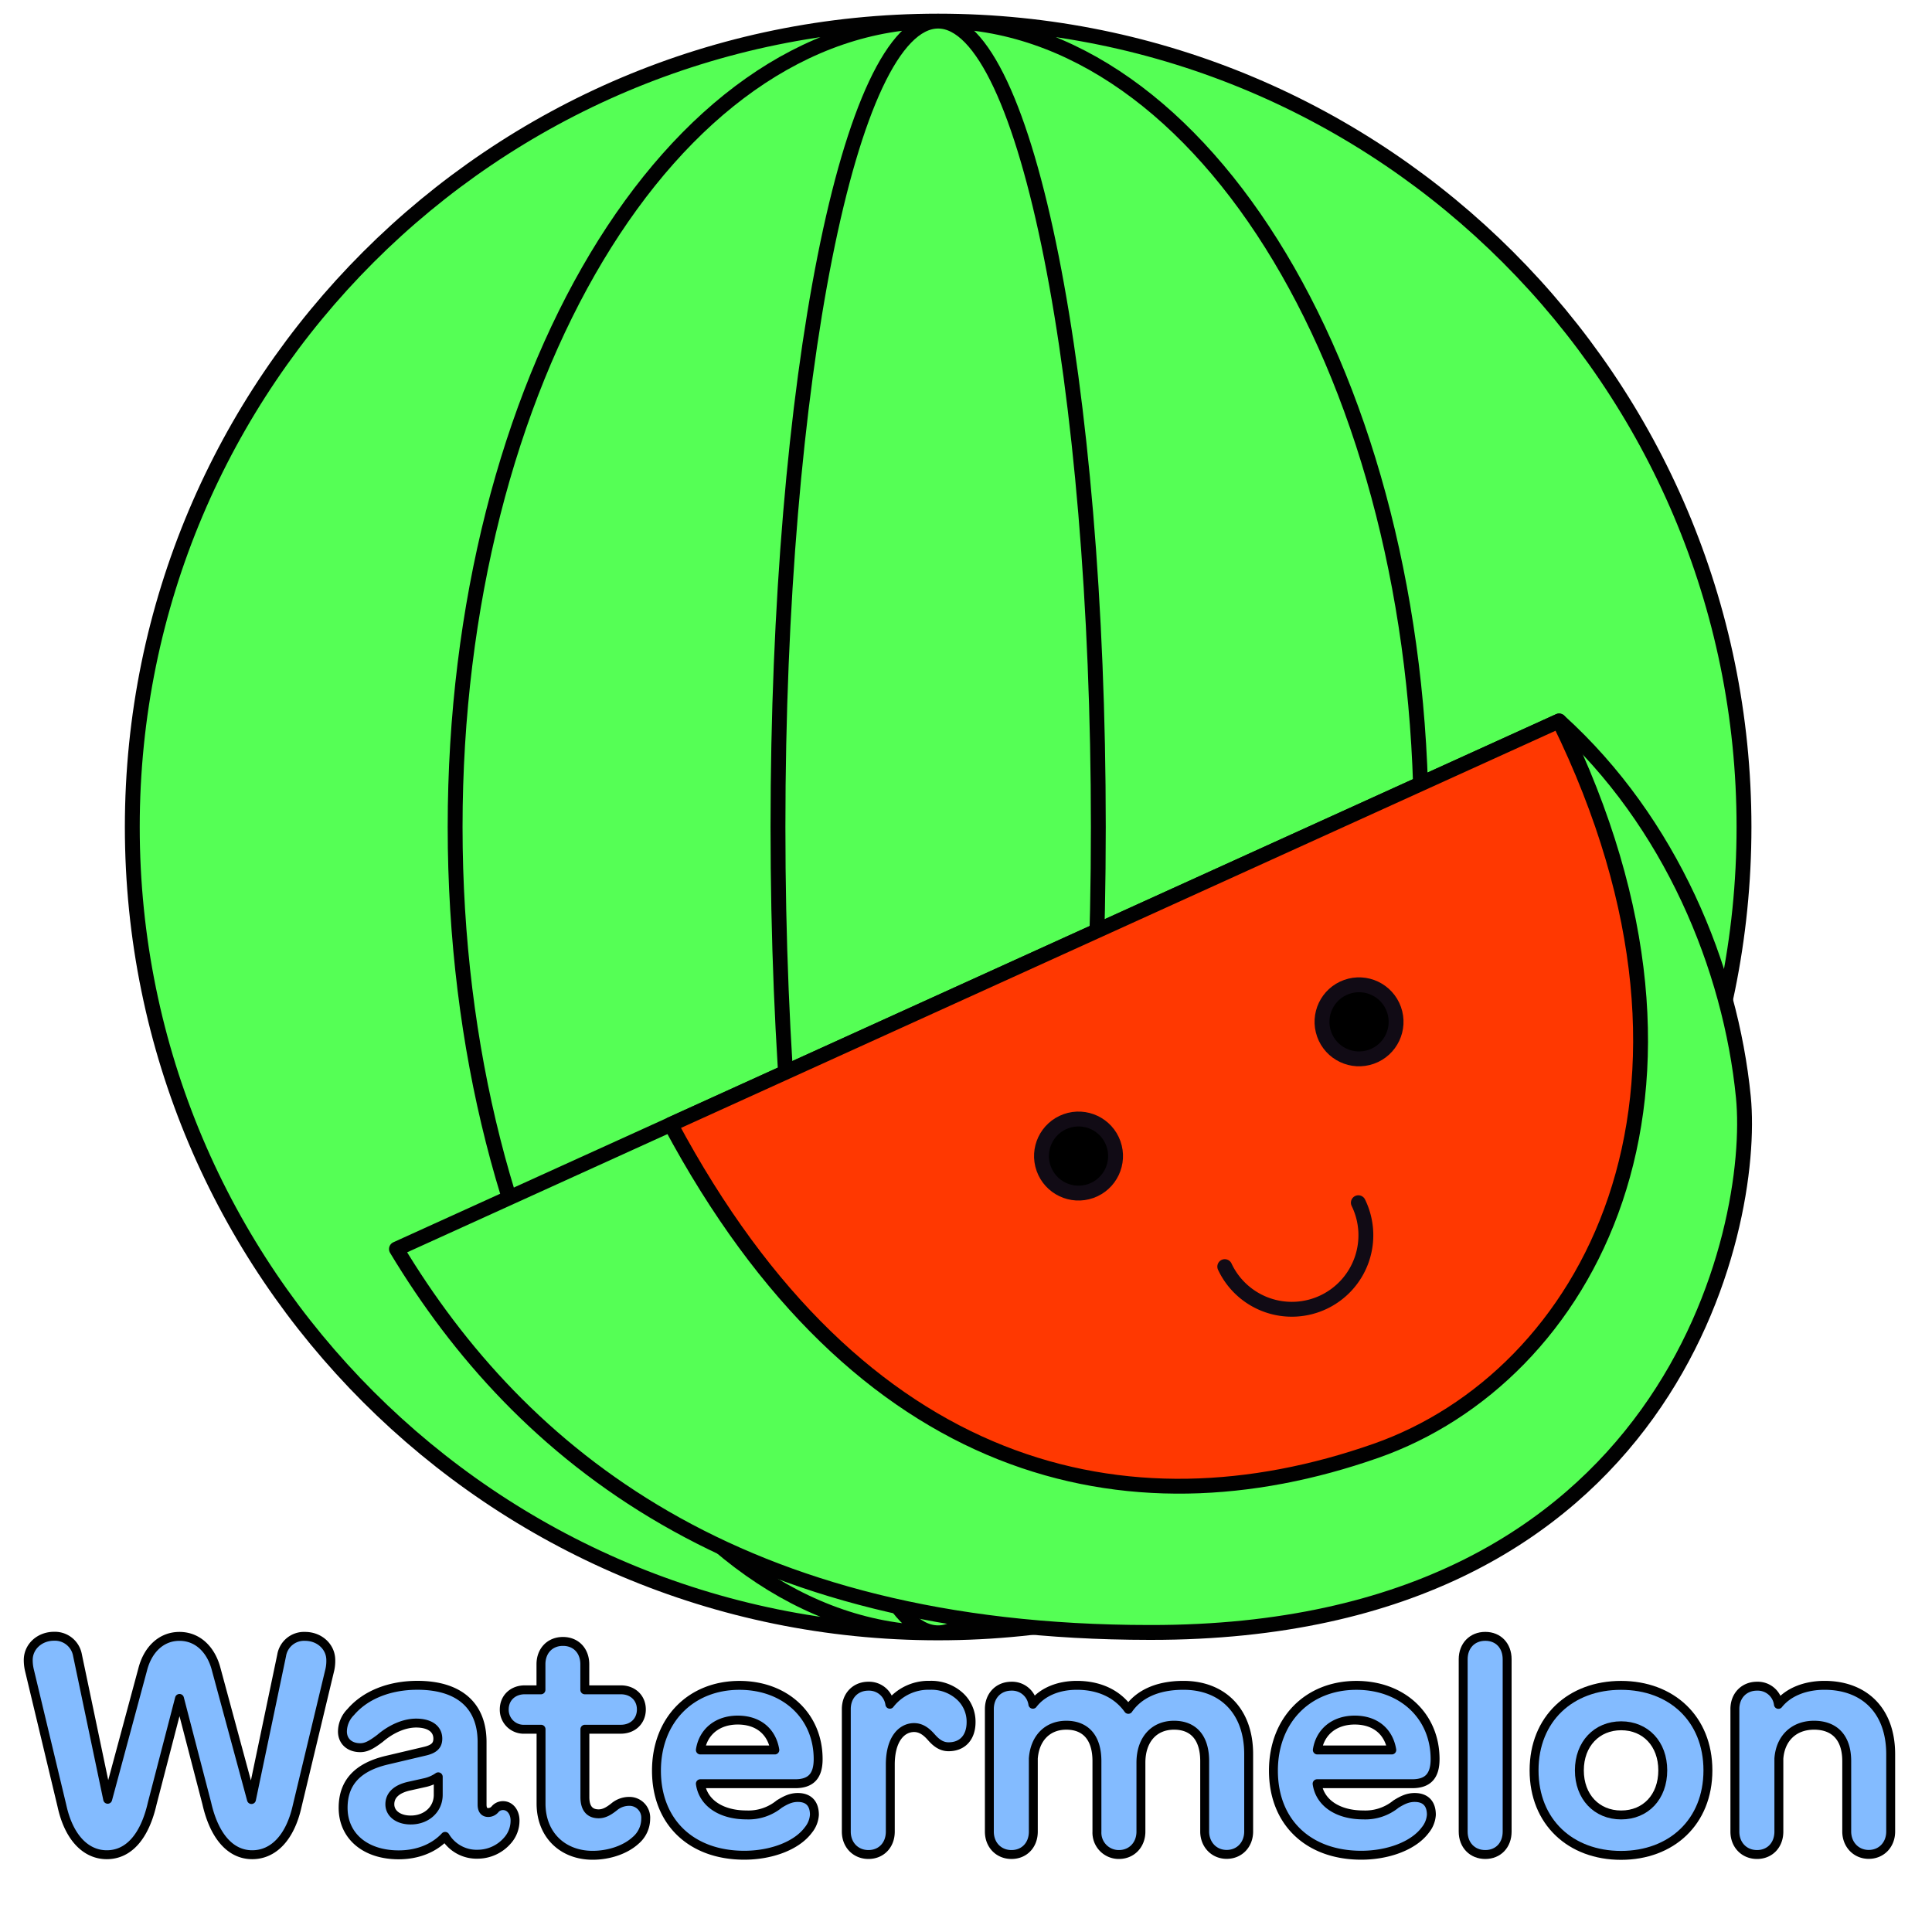 <svg viewBox="0 0 650 650" xmlns="http://www.w3.org/2000/svg"><g stroke-linecap="round" stroke-linejoin="round"><g stroke-width="5"><g stroke="#010101"><path d="m369.52 278.23c0 149.74-24.14 271.11-53.9 271.11s-53.88-121.34-53.88-271.11 24.14-271.13 53.88-271.13 53.9 121.39 53.9 271.13zm-53.9 271.13c-89.73 0-162.5-121.39-162.5-271.13s72.77-271.13 162.5-271.13 162.52 121.39 162.52 271.13-72.77 271.13-162.52 271.13zm271.13-271.13c0 149.74-121.39 271.13-271.13 271.13s-271.11-121.36-271.11-271.13 121.39-271.13 271.11-271.13 271.13 121.39 271.13 271.13z" fill="#5f5"/><path d="m586.54 369.12c-4.29-43.5-24.42-92.55-62-126.56l-391.16 177.66c41.75 69.39 114.93 128.95 253.4 129h.49c175.21.07 203.59-136.22 199.27-180.1z" fill="#5f5"/><path d="m524.54 242.56c62 126.56 9.05 220.79-61.67 245.57-83.52 29.27-173.8 8.8-237.23-109.82z" fill="#ff3801"/></g><path d="m457 404.64a24.91 24.91 0 1 1 -44.94 21.5" fill="none" stroke="#110b15"/><circle cx="362.8" cy="388.9" r="12.46" stroke="#110b15" transform="matrix(.942 -.336 .336 .942 -109.57 144.5)"/><circle cx="457.17" cy="343.75" r="12.46" stroke="#110b15" transform="matrix(.942 -.336 .336 .942 -88.92 173.58)"/></g><g fill="#83bbff" stroke="#000" stroke-width="3"><path d="m111.29 558.53a13.58 13.58 0 0 1 -.3 3.16l-11 45.91c-2.31 10.4-7.84 16.4-15.14 16.4s-12.77-6.22-15.28-17.27l-9.18-35.31-9.17 35.31c-2.52 11.08-7.89 17.27-15.29 17.27-7.2 0-12.82-6-15.09-16.43l-11-45.91a14.68 14.68 0 0 1 -.34-3.16c0-4.48 3.8-8 8.68-8a7.71 7.71 0 0 1 7.89 6.37l10.16 48.47 11.77-43.65c1.63-6.46 6.07-11.15 12.38-11.15s10.75 4.69 12.38 11.15l11.84 43.74 10.16-48.52a7.63 7.63 0 0 1 7.89-6.37c4.84 0 8.64 3.51 8.64 7.99z"/><path d="m173.28 612.49a10 10 0 0 1 -2.52 6.7 13.3 13.3 0 0 1 -10 4.64 12.32 12.32 0 0 1 -11-6c-3.75 4-9.27 6.21-15.63 6.21-11.2 0-18.69-6.31-18.69-15.83 0-8.48 4.88-13.75 14.94-16.07l12.33-2.91c3.35-.74 4.59-2 4.59-4.29 0-3.26-2.72-5.23-7.3-5.23-4.05 0-8.48 2-12.13 5.13-3 2.27-4.69 3.15-6.66 3.15-3.6 0-6-2.17-6-5.47a9.41 9.41 0 0 1 2.79-6.52c4.94-5.77 13.07-9 22.44-9 13.66 0 21.75 6.51 21.75 19.08v21.06c0 1.53.54 2.66 2.07 2.66a3 3 0 0 0 2.32-1.13 3.46 3.46 0 0 1 2.71-1.19c2.31.02 3.99 2.19 3.99 5.01zm-25.84-8.63v-6.07a12.6 12.6 0 0 1 -4.69 2l-4.88 1.09c-4.44.93-6.71 3.1-6.71 6.16s2.81 5.28 7 5.28c5.33.02 9.28-3.58 9.28-8.46z"/><path d="m217.24 611.89a9.58 9.58 0 0 1 -3.4 7.3c-3.4 3.11-8.88 5-14.45 5-10.06 0-17.36-6.85-17.36-17.41v-25h-5.47a6.54 6.54 0 0 1 -6.91-6.66c0-3.89 2.91-6.6 6.91-6.6h5.44v-8.59c0-4.53 3-7.69 7.4-7.69s7.35 3.16 7.35 7.69v8.59h12.13c4 0 6.9 2.71 6.9 6.6s-2.86 6.66-6.9 6.66h-12.1v22.83c0 4 1.82 5.63 4.63 5.63 1.92 0 3.5-1 5.18-2.32a7.84 7.84 0 0 1 5-1.87 5.48 5.48 0 0 1 5.65 5.84z"/><path d="m274 610.56a8.94 8.94 0 0 1 -2 5.08c-4 5.43-12.67 8.53-21.6 8.53-17.8 0-29.54-11.14-29.54-28.45 0-17 11.54-28.7 27.91-28.7 15.54 0 26.49 10.4 26.49 24.8 0 5.72-2.47 8.29-7.7 8.29h-31.93c.93 6.51 7.05 10.5 15.53 10.5a16.36 16.36 0 0 0 11-3.65c2.07-1.28 3.89-2.22 6.26-2.22 3.8 0 5.58 2.26 5.58 5.82zm-38.37-21.8h25.05c-1-6.06-5.43-10.06-12.48-10.06-6.85 0-11.64 4-12.57 10.06z"/><path d="m326.71 579.39c0 4.94-2.71 8.29-7.59 8.29-2.62 0-4.39-1.63-5.83-3.26s-3.25-3.2-5.76-3.2c-4 0-8 3.65-8 12.48v22.53c0 4.54-3.06 7.7-7.35 7.7s-7.45-3.21-7.45-7.7v-41.23c0-4.54 3.11-7.7 7.45-7.7a7.06 7.06 0 0 1 7.2 6.07 16.44 16.44 0 0 1 13.47-6.37 14.27 14.27 0 0 1 10 3.6 11.58 11.58 0 0 1 3.86 8.79z"/><path d="m420.1 590.19v26c0 4.44-3.11 7.7-7.4 7.7s-7.4-3.36-7.4-7.7v-23.68c0-8-3.89-12.08-10.31-12.08-6.85 0-11.14 5-11.14 12.58v23.22c0 4.44-3.11 7.7-7.4 7.7a7.35 7.35 0 0 1 -7.4-7.7v-23.72c0-8-3.89-12.08-10.3-12.08s-10.61 4.44-11.1 11.19v24.61c0 4.54-3.06 7.7-7.35 7.7s-7.44-3.21-7.44-7.7v-41.23c0-4.54 3.1-7.7 7.44-7.7a7.06 7.06 0 0 1 7.2 6.07c3.16-4.14 8.54-6.36 14.8-6.36 7.44 0 13.56 2.81 17.31 8.08 3.3-4.78 9.27-8.08 18.54-8.08 12.85-.01 21.95 8.34 21.95 23.18z"/><path d="m481.57 610.56a9 9 0 0 1 -2 5.08c-4 5.43-12.68 8.53-21.6 8.53-17.81 0-29.54-11.14-29.54-28.45 0-17 11.54-28.7 27.91-28.7 15.53 0 26.48 10.4 26.48 24.8 0 5.72-2.46 8.29-7.69 8.29h-32c.94 6.51 7.05 10.5 15.54 10.5a16.33 16.33 0 0 0 11-3.65c2.07-1.28 3.9-2.22 6.27-2.22 3.85 0 5.63 2.26 5.63 5.82zm-38.37-21.8h25.05c-1-6.06-5.42-10.06-12.47-10.06-6.86 0-11.64 4-12.58 10.06z"/><path d="m492.27 616.23v-58c0-4.54 3.05-7.7 7.44-7.7s7.35 3.16 7.35 7.7v58c0 4.54-3 7.7-7.35 7.7s-7.44-3.16-7.44-7.7z"/><path d="m516.12 595.62c0-17.36 12.28-28.6 29.25-28.6s29.24 11.24 29.24 28.6-12.28 28.6-29.24 28.6-29.25-11.22-29.25-28.6zm43.3 0c0-8.93-5.82-15-14-15s-14.06 6.11-14.06 15 5.82 15 14.06 15 14-6.07 14-15z"/><path d="m636.1 590.19v26c0 4.44-3.1 7.7-7.39 7.7s-7.4-3.36-7.4-7.7v-23.68c0-8-4.19-12.08-11-12.08s-11.34 4.44-11.83 11.24v24.56c0 4.54-3.06 7.7-7.35 7.7s-7.45-3.21-7.45-7.7v-41.23c0-4.54 3.11-7.7 7.45-7.7a7 7 0 0 1 7.2 6.12c3.3-4.15 9-6.41 15.48-6.41 13.27-.01 22.29 8.34 22.29 23.18z"/></g></g></svg>
